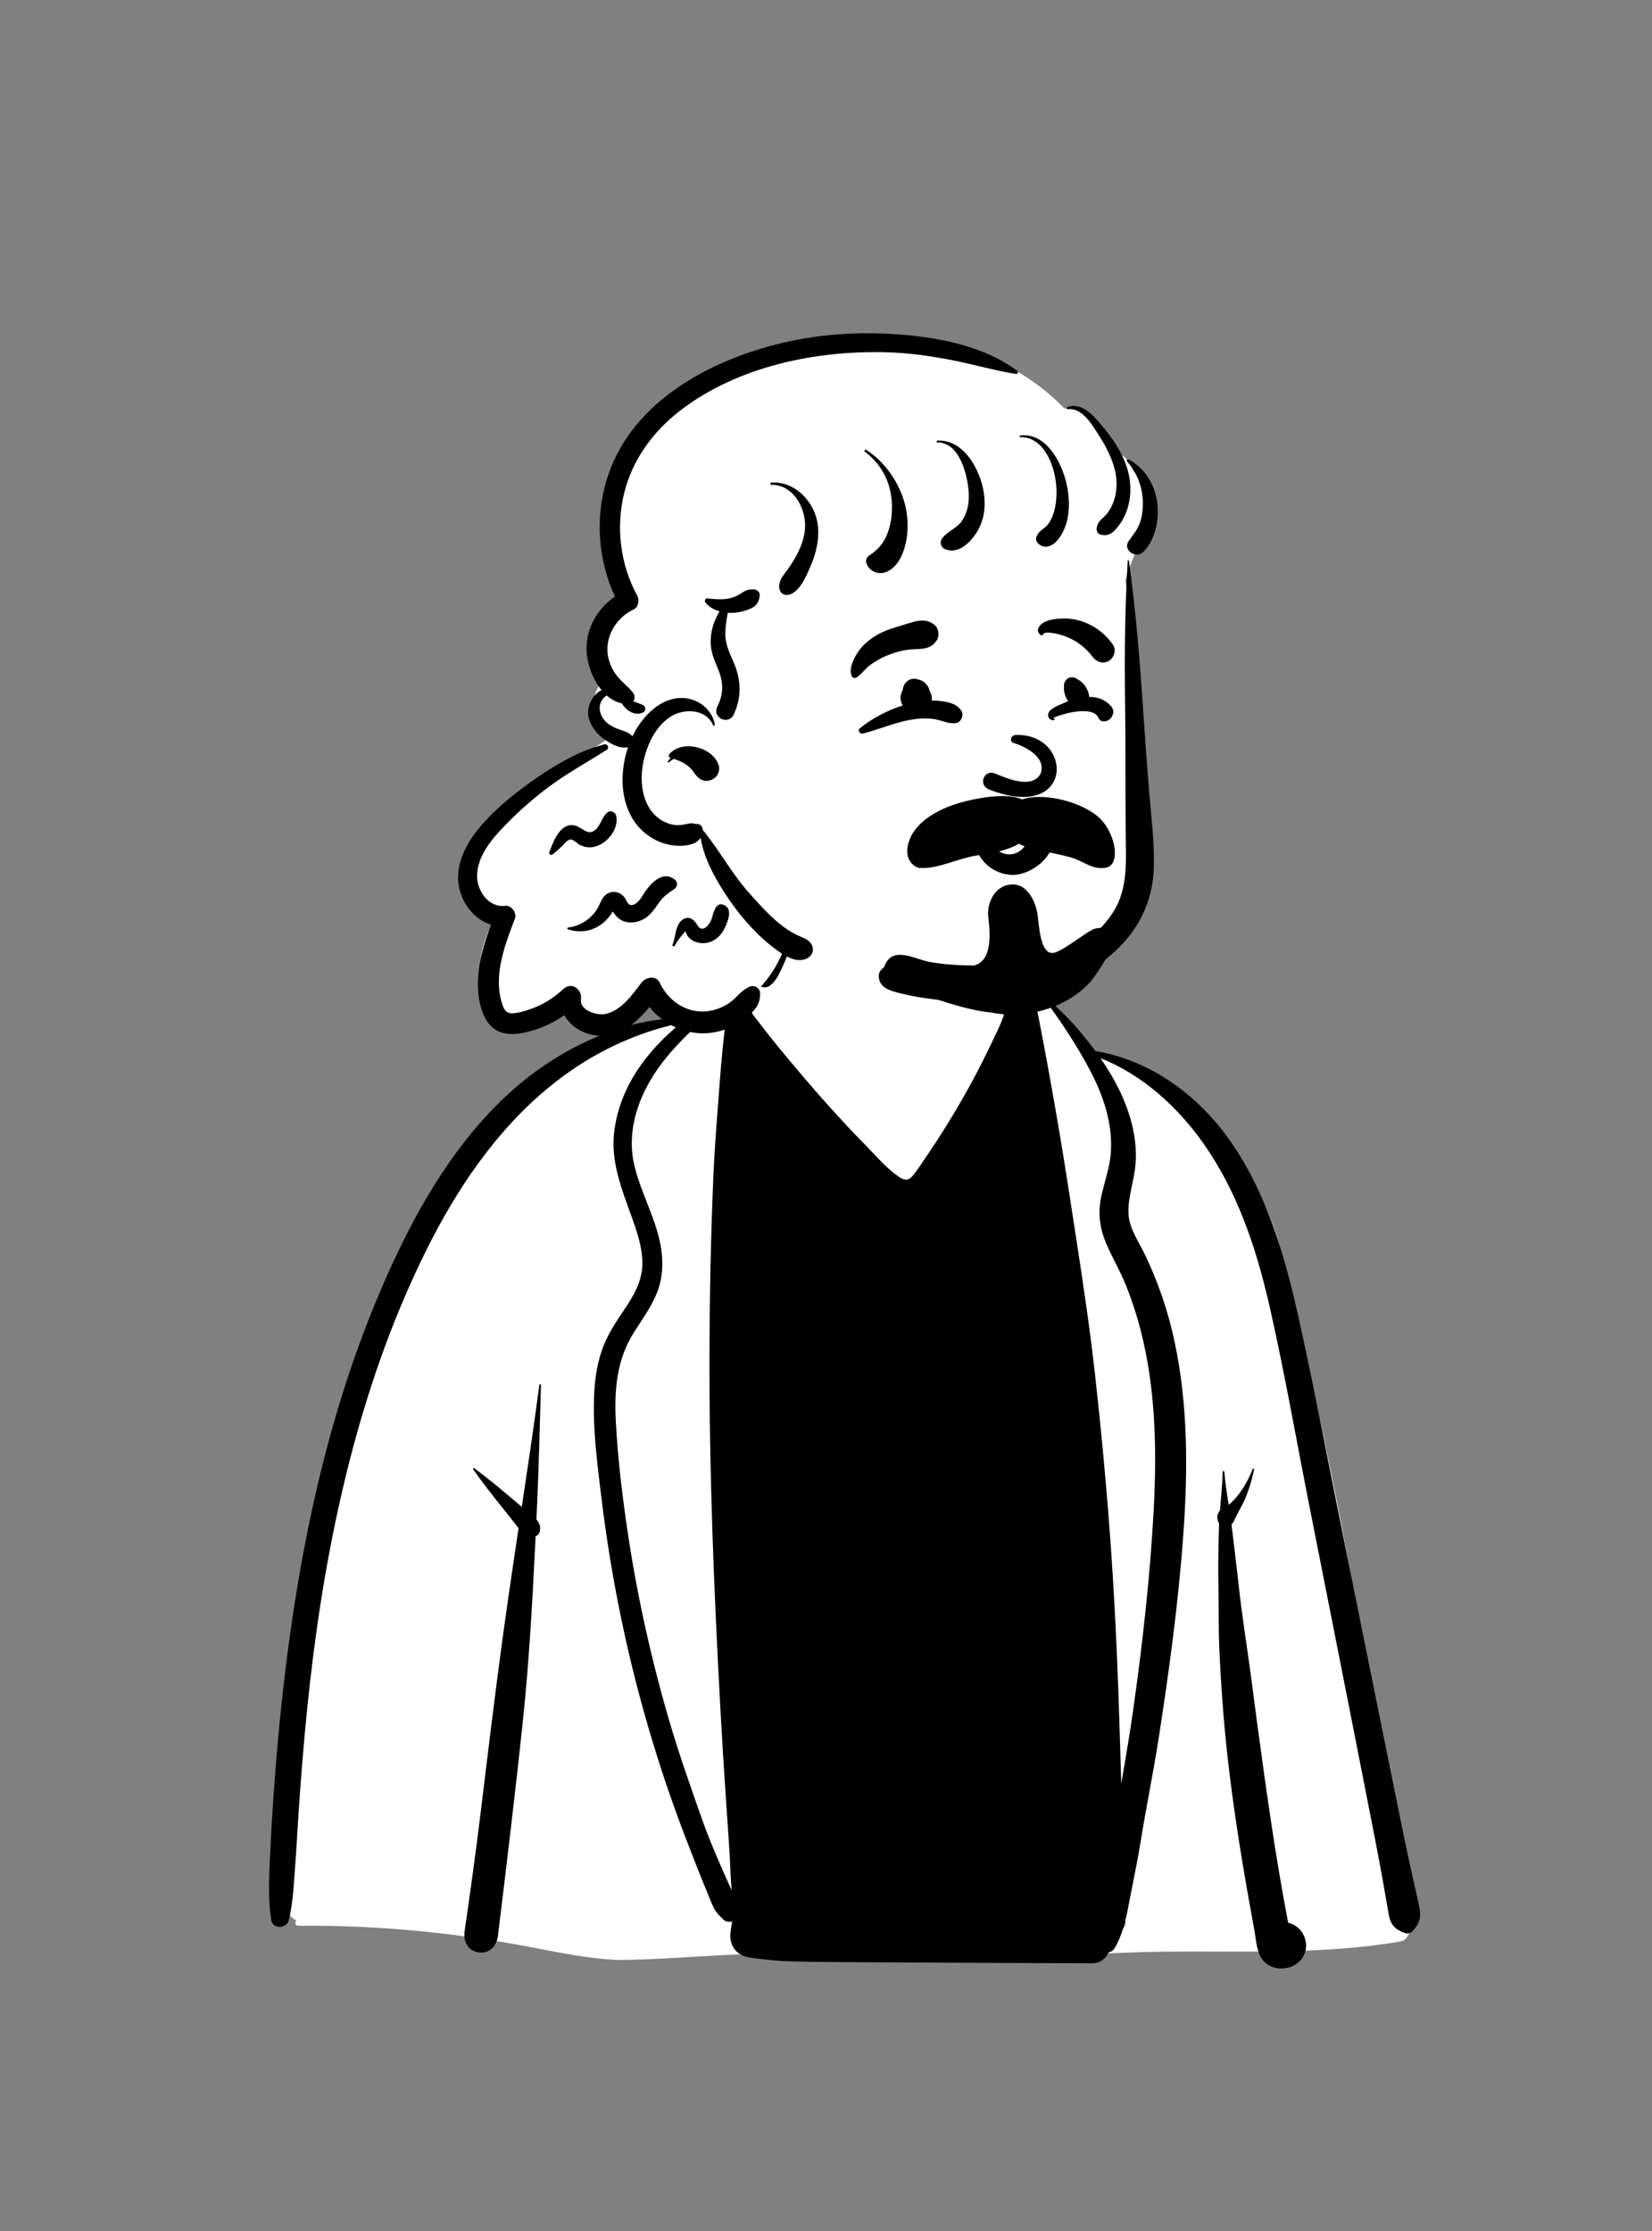 <svg width="240" height="324" viewBox="0 0 240 324" fill="none" xmlns="http://www.w3.org/2000/svg">
<rect x="0" y="0" width="240" height="324" fill="#808080" stroke="none"/>
<path fill-rule="evenodd" clip-rule="evenodd" d="M186.455 183.12C183.523 169.221 173.122 158.436 159.135 153.064C156.446 151.542 153.84 145.014 150.226 143.819C149.647 143.627 150.561 145.152 150.226 145.244C149.031 145.568 147.692 145.602 146.373 144.429C144.015 142.332 143.275 136.207 141.841 133.438C134.28 118.837 115.4 124.55 112.871 140.691C111.108 141.841 108.615 142.854 106.695 143.781C104.718 144.735 102.979 147.046 100.942 147.873C99.124 148.61 96.129 148.088 94.298 148.73C85.874 151.687 78.739 155.417 73.145 162.975C71.966 164.569 70.638 166.528 69.565 168.138C64.035 174.507 60.194 181.644 56.657 189.302C46.76 211.78 44.068 236.667 41.653 260.885C41.708 265.122 38.897 276.872 43.054 278.903C42.806 279.161 42.896 279.679 43.357 279.674C53.898 279.568 64.414 280.511 74.791 282.346C79.798 283.231 84.778 284.445 89.878 284.645C100.465 284.572 111.013 282.797 121.586 284.476C134.297 284.476 149.744 284.106 163.884 283.562C177.099 283.054 190.385 284.202 203.437 281.954C204.47 281.79 204.974 280.53 204.758 279.626C203.227 274.044 202.475 268.3 201.616 262.587C201.787 258.922 201.481 255.097 200.126 251.684C196.585 228.643 192.045 205.752 186.455 183.12Z" fill="white"/>
<path fill-rule="evenodd" clip-rule="evenodd" d="M182.19 213.406C181.912 214.761 181.521 216.116 181.001 217.399C180.5 218.637 179.746 219.747 179.227 220.97C179.157 221.135 179.043 221.26 178.905 221.355L178.948 221.688L178.988 222.021C179.247 224.267 179.538 226.507 179.791 228.753L179.913 229.877C180.41 234.567 181.193 239.233 181.802 243.91C182.398 248.49 183.004 253.07 183.652 257.644C184.322 262.359 185.005 267.068 185.801 271.764C186.137 273.748 186.488 275.729 186.854 277.709L187.136 279.225C190.043 279.924 190.838 283.978 187.878 285.474C186.534 286.151 184.808 285.988 183.701 284.925C182.55 283.817 182.503 281.82 182.236 280.32L181.978 278.925C180.053 268.442 178.383 257.837 177.602 247.205C177.401 244.46 177.232 241.713 177.122 238.963C177.018 236.376 177.068 233.79 177.028 231.203L177.014 230.498C176.953 227.74 177.004 224.986 177.076 222.228C177.084 221.892 177.099 221.556 177.116 221.218C177.019 221.104 176.949 220.968 176.92 220.837L176.881 220.664C176.786 220.218 176.894 219.696 177.236 219.377C177.384 217.498 177.579 215.621 177.631 213.744C177.636 213.59 177.857 213.594 177.87 213.744C177.995 215.342 178.244 216.944 178.493 218.544C180.097 217.255 181.282 215.129 181.981 213.349C182.032 213.22 182.22 213.267 182.19 213.406ZM144.251 138.711C144.517 139.928 145.043 141.021 145.749 142.037C146.085 142.524 146.467 142.976 146.926 143.354C147.319 143.677 147.767 143.889 148.185 144.17C148.793 144.075 149.429 144.305 149.856 144.753L149.789 144.098C149.767 143.887 150.118 143.845 150.158 144.049C152.007 153.374 153.692 162.706 155.151 172.098L155.791 176.246L156.393 180.14C157.392 186.629 158.359 193.115 159.086 199.651C160.056 208.374 160.871 217.12 161.467 225.878C162.065 234.698 162.433 243.523 162.695 252.36C162.76 254.588 162.83 256.813 162.898 259.041L163.349 256.378C163.799 253.714 164.241 251.048 164.619 248.372C165.978 238.796 167.064 229.152 167.594 219.493C168.08 210.654 167.917 201.64 165.67 193.03C165.103 190.863 164.41 188.731 163.574 186.653C162.762 184.633 161.655 182.76 160.783 180.77C159.769 178.453 159.464 176.268 159.986 173.774C160.443 171.601 161.244 169.557 161.387 167.321C161.655 163.17 160.305 159.15 158.398 155.517C157.895 154.56 157.364 153.615 156.811 152.679C155.136 149.849 153.247 147.122 151.286 144.508C151.181 144.369 151.405 144.214 151.519 144.328C153.306 146.095 155.26 147.833 156.868 149.762C157.65 150.701 158.412 151.658 159.135 152.641C167.062 153.966 173.873 158.905 178.529 165.428C183.813 172.829 186.486 181.738 188.463 190.51C190.663 200.26 192.517 210.099 194.493 219.897C196.538 230.035 198.572 240.174 200.63 250.31C201.652 255.342 202.675 260.375 203.695 265.409C204.213 267.958 204.756 270.5 205.324 273.041C205.616 274.343 205.929 275.643 206.199 276.949C206.503 278.422 206.22 279.364 205.223 280.447C204.855 280.848 204.274 280.842 203.818 280.628L203.675 280.561L203.537 280.495C202.973 280.217 202.53 279.929 202.179 279.311C201.792 278.633 201.731 277.881 201.598 277.126C201.352 275.737 201.11 274.349 200.865 272.958C200.498 270.879 200.1 268.805 199.695 266.732L197.662 256.371C197.12 253.608 196.577 250.846 196.031 248.085C194.081 238.21 192.129 228.338 190.177 218.466C188.302 208.987 186.644 199.442 184.51 190.018L184.389 189.487L184.266 188.957C182.358 180.832 179.692 172.974 174.855 166.089C171.133 160.795 165.963 156.067 159.874 153.674C160.303 154.292 160.715 154.921 161.108 155.564C163.576 159.596 165.378 164.384 164.955 169.185C164.748 171.531 163.857 173.837 163.941 176.202C164.019 178.303 165.319 180.148 166.217 181.976C168.255 186.119 169.73 190.521 170.681 195.038C172.589 204.107 172.582 213.438 171.925 222.644C171.211 232.652 169.855 242.657 168.31 252.567C167.518 257.65 166.464 262.691 165.657 267.766C165.258 270.268 164.714 272.764 164.239 275.254L164.013 276.443C163.886 277.103 163.754 277.761 163.602 278.412L163.508 278.802V278.872C163.504 279.352 163.373 279.749 163.162 280.066C162.872 280.994 162.513 281.899 162.036 282.767C161.791 283.211 161.436 283.46 161.049 283.551C160.66 284.441 159.779 285.126 158.727 285.122L144.891 285.069C136.855 285.037 128.818 284.984 120.781 284.94C118.753 284.929 116.727 284.891 114.701 284.838C112.802 284.786 110.981 284.557 109.103 284.321C106.981 284.054 105.832 282.552 106.149 280.432C106.219 279.964 106.295 279.5 106.367 279.035C105.944 279.174 105.441 279.109 105.101 278.777L104.782 278.465C104.34 278.027 103.945 277.598 103.665 277.014C103.375 276.414 103.14 275.78 102.885 275.167C102.333 273.848 101.797 272.525 101.275 271.196C100.229 268.537 99.184 265.868 98.212 263.181C96.287 257.861 94.584 252.461 93.103 247C90.463 237.257 88.552 227.326 87.348 217.306L87.06 214.917L86.977 214.212C86.52 210.328 86.136 206.384 86.317 202.509C86.429 200.082 86.805 197.637 87.712 195.371C88.548 193.281 89.839 191.493 91.067 189.625L91.207 189.409L91.348 189.189C92.422 187.492 93.276 185.717 93.319 183.657C93.362 181.565 92.753 179.53 92.072 177.572L91.902 177.089L91.788 176.77C90.34 172.723 88.691 168.734 89.235 164.331C90.038 157.846 93.967 152.62 98.911 148.589C94.514 149.46 90.162 151.18 86.322 153.362C81.786 155.94 77.702 159.343 74.18 163.183C67.525 170.441 62.774 179.148 58.884 188.139C54.813 197.549 51.794 207.408 49.519 217.397C47.231 227.442 45.699 237.648 44.653 247.894C44.132 252.994 43.721 258.107 43.382 263.221C43.208 265.842 43.077 268.467 42.874 271.084C42.672 273.698 42.581 276.352 41.943 278.897C41.645 280.083 39.636 280.203 39.42 278.897C38.943 275.98 39.076 272.964 39.209 270.01L39.221 269.742C39.353 266.8 39.524 263.86 39.726 260.92C40.141 254.911 40.694 248.911 41.416 242.93C43.95 221.934 48.621 201.049 57.784 181.883C62.098 172.857 67.635 164.086 75.338 157.567C79.005 154.467 83.14 151.992 87.595 150.2C91.58 148.596 95.628 147.837 99.862 147.839C101.985 146.212 104.265 144.793 106.542 143.582C106.679 143.508 106.823 143.686 106.709 143.8C106.65 143.857 106.593 143.916 106.534 143.971C106.791 143.988 107.057 144.109 107.296 144.36C108.133 145.237 108.839 146.334 109.47 147.473C110.431 148.674 111.348 149.914 112.308 151.102C113.843 153.004 115.415 154.879 117.006 156.739C119.678 159.865 122.437 162.931 125.314 165.874L125.795 166.364C127.286 167.875 128.797 169.684 130.561 170.88L130.655 170.943C131.399 171.428 131.927 171.516 132.562 170.792C133.139 170.132 133.619 169.367 134.112 168.64L134.227 168.473C136.747 164.81 139.084 161.012 141.198 157.103C142.162 155.323 143.079 153.518 143.949 151.693L144.209 151.145C144.682 150.139 145.196 149.152 145.586 148.116C145.677 147.873 145.766 147.63 145.852 147.389C144.521 146.516 143.491 144.627 143.117 143.147C142.728 141.611 142.924 140.034 143.617 138.628C143.748 138.364 144.188 138.429 144.251 138.711ZM78.591 201.15C78.407 206.992 78.296 212.84 78.021 218.677L77.926 220.67C78.355 221.148 78.606 221.699 78.405 222.456C78.327 222.746 78.097 223.008 77.809 223.105L77.72 224.958C77.312 233.295 76.834 241.614 75.961 249.93C74.869 260.337 73.605 270.726 72.344 281.114C72.165 282.585 71.142 283.752 69.551 283.537C67.941 283.319 67.288 281.917 67.5 280.457C68.33 274.727 69.129 268.993 69.828 263.245L70.624 256.695C71.623 248.508 72.645 240.322 73.823 232.161C74.315 228.75 74.827 225.341 75.34 221.932L75.16 221.699C74.427 220.746 73.669 219.814 72.919 218.876C71.478 217.067 70.056 215.272 68.736 213.379C68.67 213.283 68.803 213.144 68.898 213.216C70.749 214.583 72.501 216.046 74.263 217.532L75.805 218.838C76.692 212.947 77.571 207.055 78.355 201.15C78.374 201.002 78.596 200.991 78.591 201.15ZM105.213 145.244C104.1 146.294 102.961 147.321 101.839 148.365L101.428 148.75L101.019 149.136C99.047 151.006 97.158 152.954 95.584 155.19C92.693 159.296 90.972 164.303 92.174 169.316C93.171 173.469 95.459 177.234 96.074 181.49C96.382 183.623 96.232 185.766 95.429 187.78C94.609 189.834 93.3 191.595 92.123 193.448C89.567 197.477 89.218 201.898 89.472 206.565C89.738 211.439 90.297 216.314 90.989 221.144C92.387 230.929 94.495 240.613 97.286 250.097C98.683 254.846 100.333 259.493 101.974 264.16C102.792 266.483 103.745 268.75 104.727 271.007C105.245 272.195 105.775 273.377 106.314 274.556C106.115 272.891 106.115 271.181 106.018 269.526C105.878 267.155 105.701 264.788 105.538 262.418C105.207 257.61 104.911 252.798 104.647 247.985C103.711 230.824 103.022 213.647 103.073 196.458C103.098 187.862 103.274 179.267 103.643 170.679C103.817 166.636 104.152 162.596 104.456 158.557L104.52 157.692C104.789 154.068 105.11 150.434 105.661 146.841C105.498 146.473 105.356 146.1 105.251 145.717L105.213 145.573L105.241 145.578C105.215 145.465 105.207 145.354 105.213 145.244ZM114.843 130.474C114.866 130.375 115.007 130.384 115.033 130.474C115.66 132.588 115.438 134.913 114.898 137.039C114.606 138.191 114.192 139.309 113.691 140.387L113.516 140.764C113.087 141.682 112.604 142.628 111.769 143.2C111.42 143.439 110.797 143.453 110.448 143.2L110.27 143.065C110.241 143.042 110.212 143.019 110.184 142.995C109.859 142.722 109.698 142.12 109.848 141.723C110.235 140.697 111.112 139.945 111.718 139.032C112.255 138.22 112.73 137.364 113.125 136.475C113.976 134.549 114.359 132.506 114.843 130.474Z" fill="black"/>
<path fill-rule="evenodd" clip-rule="evenodd" d="M164.761 68.575C164.292 67.391 163.462 65.902 162.075 65.842C161.002 62.561 158.334 59.219 154.624 59.308C143.734 48.167 130.023 48.692 115.689 51.051C108.126 52.454 100.447 55.201 94.807 60.623C88.051 67.007 85.421 78.144 90.711 86.216C86.139 88.667 86.05 94.484 88.006 98.681C85.655 100.307 85.512 104.253 88.159 105.493C88.018 106.07 88.118 106.666 88.386 107.178C87.074 108.271 85.366 109.078 83.954 109.772C83.33 110.079 82.97 110.579 82.82 111.144C78.184 114.187 66.624 121.622 66.762 127.54C66.694 130.628 68.983 132.66 71.765 133.469C70.11 136.779 68.853 140.646 70.438 144.217C70.876 145.296 74.157 148.467 74.323 148.525C74.612 148.773 79.319 146.611 81.607 145.508C82.051 148.395 85.137 149.907 87.797 148.918C90.319 148.157 91.87 146.021 93.46 144.078C95.572 148.686 101.785 148.739 105.8 146.753C109.406 145.086 112.148 142.032 113.675 138.351C121.783 142.322 131.271 143.48 140.08 141.893C140.646 142.894 141.897 143.567 143.012 143.18C147.697 141.771 152.877 141.692 156.848 138.464C165.125 132.52 165.822 121.563 165.245 112.223C164.733 102.91 165.181 93.52 163.489 84.308C164.223 81.596 165.444 79.198 166.575 76.65C167.803 73.978 167.777 70.006 164.761 68.575Z" fill="white"/>
<path fill-rule="evenodd" clip-rule="evenodd" d="M87.805 108.105C88.293 107.982 88.555 108.638 88.141 108.902C85.512 110.574 82.796 112.068 80.256 113.889C77.841 115.619 75.61 117.59 73.529 119.709L73.299 119.945C71.418 121.881 69.335 124.343 69.313 127.199C69.297 129.419 71.008 131.841 73.394 131.55C74.294 131.44 75.12 132.581 74.806 133.404L74.476 134.271C73.148 137.781 71.797 141.757 72.846 145.449L72.885 145.581C73.138 146.426 73.406 147.173 74.387 147.156C75.297 147.14 76.244 146.833 77.097 146.54C78.865 145.932 80.468 144.917 81.828 143.641C83.031 142.512 84.569 143.659 84.407 145.093L84.401 145.139C84.179 146.749 86.743 147.496 87.908 147.266C90.209 146.811 91.85 144.504 93.156 142.746C93.784 141.901 95.31 141.569 95.862 142.746C96.955 145.078 99.209 146.822 101.846 146.895C103.216 146.933 104.53 146.543 105.69 145.819C106.163 145.524 106.587 145.173 106.975 144.775L107.072 144.674C107.646 144.065 108.043 143.741 108.777 143.343C109.5 142.951 110.435 143.437 110.431 144.292C110.425 145.4 110.1 146.137 109.337 146.94C108.705 147.606 107.954 148.19 107.165 148.657C105.579 149.595 103.693 150.122 101.846 150.061C98.935 149.965 96.157 148.513 94.356 146.256C92.517 148.456 90.236 150.477 87.272 150.422C85.052 150.382 82.984 149.226 81.993 147.435C80.595 148.4 79.059 149.155 77.417 149.647L77.271 149.69C74.946 150.367 72.27 150.636 70.774 148.328C69.369 146.16 69.264 143.158 69.586 140.68C69.874 138.467 70.555 136.365 71.336 134.292C69.111 133.627 67.384 131.537 66.791 129.283C65.893 125.875 67.634 122.569 69.787 120.037C72.125 117.286 75.068 114.959 78.032 112.923C80.989 110.892 84.302 108.983 87.805 108.105ZM163.834 81.447C163.839 81.352 163.995 81.319 164.009 81.423C165.03 88.837 165.622 96.235 166.111 103.7C166.359 107.482 166.641 111.26 166.95 115.037C167.246 118.659 167.738 122.377 167.627 126.013C167.453 131.708 164.688 136.338 160.156 139.671C155.813 142.864 150.425 144.443 145.139 145.11C142.069 145.497 138.956 145.516 135.883 145.152C134.287 144.963 132.693 144.711 131.129 144.333L130.453 144.164C129.222 143.85 127.847 143.423 127.672 141.964C127.587 141.257 127.962 140.736 128.568 140.381C129.358 139.919 130.264 140.191 131.078 140.402C132.449 140.757 133.836 141.062 135.238 141.272C138.249 141.725 141.344 141.752 144.371 141.439C149.462 140.911 154.833 139.259 158.758 135.847C160.464 134.365 161.947 132.558 162.727 130.412C163.73 127.653 163.582 124.644 163.548 121.754C163.47 115.037 163.539 108.319 163.446 101.6C163.352 94.862 163.434 88.176 163.834 81.447ZM112.636 50.052C118.585 48.517 124.622 48.118 130.733 48.58C136.496 49.016 143.061 50.305 147.767 53.851C147.996 54.023 147.859 54.349 147.576 54.304C144.43 53.802 141.362 52.89 138.229 52.286C135.216 51.705 132.148 51.269 129.08 51.168C118.702 50.826 107.154 53.178 98.786 59.651C94.862 62.686 91.867 66.766 90.676 71.622C89.453 76.602 90.115 81.987 92.569 86.492C92.922 87.141 92.777 88.167 92.039 88.513C89.802 89.56 88.208 91.882 88.243 94.387C88.26 95.602 88.678 96.767 89.351 97.772C90.063 98.834 91.146 99.577 91.942 100.569C92.255 100.959 92.267 101.497 92.019 101.857C92.484 102.061 92.986 102.17 93.445 102.411C93.833 102.615 93.844 103.253 93.445 103.455C92.435 103.963 91.343 103.423 90.661 102.603C90.54 102.457 90.434 102.304 90.338 102.149C89.522 101.976 88.791 101.566 88.152 101.005C86.935 101.734 86.768 103.357 87.814 104.597C88.348 105.23 89.106 105.621 89.873 105.902L89.965 105.935C90.711 106.2 91.394 106.348 91.879 106.945C92.198 106.278 92.565 105.65 92.974 105.077C94.461 102.996 96.747 101.15 99.46 101.384C101.584 101.568 103.425 103.089 103.861 105.189C103.893 105.344 103.659 105.465 103.589 105.303C102.57 102.925 99.344 102.838 97.423 104.077C95.163 105.535 93.928 108.281 93.433 110.839C92.945 113.359 93.227 116.424 95.112 118.34C95.884 119.124 96.933 119.667 98.028 119.81C98.564 119.88 99.036 119.811 99.548 119.708L99.887 119.637C100.123 119.588 100.357 119.549 100.603 119.571L100.971 119.62L101.18 119.718C101.362 119.799 101.345 119.777 101.131 119.651C101.756 119.6 102.079 120.062 102.113 120.568C102.133 120.581 102.152 120.595 102.169 120.614C104.54 123.518 106.301 126.855 108.818 129.664L109.555 130.486C111.449 132.594 113.611 134.879 116.184 135.973L116.49 136.099C117.239 136.416 117.991 136.849 118.086 137.751C118.172 138.56 117.534 139.168 116.8 139.357C115.127 139.786 113.22 138.299 111.995 137.323C109.361 135.226 107.146 132.552 105.318 129.738L105.137 129.458C103.634 127.11 102.221 124.431 101.782 121.644L101.703 121.773C101.697 121.782 101.693 121.789 101.69 121.793C101.6 121.914 101.501 122.017 101.387 122.116C101.079 122.381 100.704 122.536 100.314 122.642C99.583 122.839 98.78 122.878 98.028 122.801C96.501 122.645 95.073 122.063 93.865 121.116C90.188 118.231 89.754 112.864 91.241 108.509C90.021 108.8 88.631 107.979 87.678 107.275C86.585 106.467 85.684 105.301 85.469 103.929C85.255 102.568 86.123 100.766 87.409 100.24C86.074 98.637 85.297 96.361 85.217 94.539C85.077 91.37 86.761 88.374 89.345 86.645C86.915 81.435 86.446 75.391 88.083 69.859C91.33 58.881 102.207 52.743 112.636 50.052ZM103.379 133.456L103.409 133.359C103.668 132.51 104.002 130.821 105.27 131.464C106.481 132.078 105.708 133.896 105.285 134.78C104.778 135.839 103.902 136.688 102.727 136.915C101.771 137.1 100.721 136.863 100.052 136.124C99.857 135.908 99.747 135.672 99.631 135.411C99.586 135.31 99.566 135.24 99.558 135.195C99.546 135.245 99.515 135.319 99.435 135.406C98.902 135.989 98.398 136.668 98.01 137.358C97.919 137.521 97.63 137.407 97.703 137.228C98.154 136.125 98.078 134.418 99.083 133.62C99.97 132.916 100.802 133.47 101.271 134.289L101.295 134.332C101.98 135.576 103.072 134.395 103.379 133.456ZM93.738 129.468L93.831 129.339C94.778 128.044 96.376 126.485 97.975 127.69C98.484 128.073 98.503 128.713 97.975 129.093L97.776 129.236C97.077 129.731 96.382 130.199 95.869 130.909C95.311 131.682 94.811 132.5 94.061 133.106C92.735 134.177 90.593 134.389 89.442 132.944L89.329 132.801C89.233 132.677 89.123 132.527 89.033 132.378L88.963 132.475C88.956 132.485 88.95 132.494 88.944 132.503L88.928 132.527C88.455 133.283 87.858 133.906 87.114 134.397C85.7 135.33 84.107 135.46 82.508 134.966C82.351 134.917 82.393 134.707 82.544 134.693C84.44 134.516 86.287 133.169 87.057 131.435L87.144 131.24C87.456 130.55 87.806 129.894 88.577 129.624C89.327 129.36 90.115 129.638 90.629 130.206C91.059 130.68 91.17 131.624 91.946 131.416C92.796 131.188 93.274 130.123 93.738 129.468ZM88.31 117.944C88.73 117.625 89.388 117.968 89.503 118.43C90.027 120.524 87.852 122.991 85.761 123.056C85.223 123.072 84.706 122.942 84.229 122.693C83.859 122.5 83.422 122.006 83.016 121.924C82.492 121.819 82.028 122.517 81.658 122.875C81.201 123.32 80.748 123.733 80.235 124.112C80.03 124.264 79.712 124.009 79.798 123.777L79.972 123.314C80.6 121.667 81.682 119.263 83.706 119.947C84.698 120.281 85.445 121.41 86.489 120.516C87.326 119.801 87.404 118.634 88.31 117.944ZM97.243 109.516C99.13 107.349 103.566 108.493 104.407 111.13C104.593 111.712 104.399 112.469 103.945 112.881C103.346 113.424 102.491 113.589 101.764 113.163C101.138 112.796 100.882 112.197 100.422 111.683C99.747 110.929 98.829 110.511 97.884 110.211C97.648 110.336 97.428 110.499 97.23 110.696C97.129 110.797 96.939 110.659 97.028 110.54C97.15 110.378 97.299 110.226 97.468 110.086L97.387 110.062C97.138 109.993 97.084 109.698 97.243 109.516ZM109.508 85.588C109.931 85.589 110.423 85.986 110.369 86.45L110.353 86.579C110.231 87.462 109.947 87.962 109.064 88.372C108.314 88.72 107.526 88.912 106.704 88.988C106.393 89.017 106.064 89.019 105.731 88.994L105.66 89.399C105.521 90.21 105.392 91.022 105.368 91.848C105.322 93.38 105.894 94.643 106.507 96.01C107.683 98.638 107.816 101.261 106.535 103.885C106.347 104.268 105.817 104.581 105.389 104.542C104.834 104.492 104.566 104.331 104.243 103.885C103.972 103.51 104.034 102.979 104.221 102.587L104.243 102.544C104.888 101.293 105.092 99.88 104.762 98.505C104.452 97.213 103.751 96.051 103.437 94.763C102.927 92.664 103.471 90.582 104.533 88.782C103.731 88.551 102.99 88.139 102.495 87.511L102.497 87.51C102.308 87.308 102.411 86.887 102.743 86.912L103.117 86.942C104.19 87.032 105.177 87.125 106.261 86.826C106.817 86.673 107.297 86.417 107.774 86.107L107.876 86.04C108.473 85.643 108.804 85.587 109.508 85.588ZM112.074 70.076C114.763 69.924 117.058 71.698 118.173 74.061C119.385 76.626 118.877 79.569 117.807 82.092L117.503 82.798C116.971 84.022 116.273 85.477 115.183 86.134C113.96 86.871 112.902 86.016 113.263 84.656C113.478 83.847 114.06 83.222 114.531 82.554C114.97 81.93 115.38 81.284 115.74 80.61C116.444 79.289 116.97 77.816 116.964 76.302C116.955 73.539 115.13 70.373 112.074 70.413C111.856 70.416 111.86 70.088 112.074 70.076ZM125.67 65.618C125.503 65.49 125.652 65.207 125.84 65.327C128.957 67.31 131.285 71.036 131.753 74.696C132.013 76.726 131.815 78.897 130.95 80.77C130.454 81.846 129.603 82.872 128.413 83.167C127.319 83.438 126.192 82.813 125.852 81.745C125.721 81.33 125.947 80.897 126.289 80.671C127.398 79.937 128.291 79.011 128.814 77.766C129.358 76.471 129.574 75.097 129.581 73.701C129.597 70.43 128.292 67.611 125.67 65.618ZM163.749 67.035C163.605 66.875 163.786 66.639 163.977 66.74C166.231 67.925 167.663 70.197 168.073 72.684C168.475 75.119 167.934 78.434 166.05 80.195C164.987 81.19 163.082 79.867 163.966 78.587C164.589 77.684 165.263 76.94 165.62 75.873C165.938 74.921 166.05 73.961 166.033 72.96C165.995 70.777 165.216 68.663 163.749 67.035ZM136.196 63.986C140.046 63.803 142.38 68.2 142.914 71.477C143.244 73.502 142.996 75.588 141.878 77.344L141.812 77.446C140.89 78.849 139.214 80.465 137.407 79.8C136.643 79.519 136.439 78.7 136.953 78.078C137.739 77.127 138.953 76.739 139.692 75.723C140.522 74.584 140.793 73.156 140.745 71.771L140.739 71.618C140.61 69.069 139.395 64.177 136.196 64.263C136.016 64.268 136.019 63.994 136.196 63.986ZM148.239 63.255C151.963 62.779 154.231 67.162 154.931 70.181C155.368 72.069 155.463 74.175 154.904 76.048L154.863 76.182C154.408 77.58 153.066 79.975 151.314 79.261C150.834 79.065 150.344 78.532 150.574 77.957C150.867 77.222 151.291 77.032 151.855 76.561C152.29 76.199 152.594 75.68 152.817 75.168C153.413 73.803 153.545 72.21 153.464 70.74L153.453 70.566C153.242 67.694 151.686 63.414 148.239 63.493C148.082 63.497 148.092 63.274 148.239 63.255ZM155.058 59.135C157.13 58.345 158.828 60.328 160.02 61.743C161.513 63.516 162.867 65.426 163.632 67.633C164.314 69.6 164.434 71.786 163.82 73.788C163.516 74.779 163.042 75.699 162.396 76.508L162.313 76.61C161.64 77.43 160.991 77.935 159.888 77.641C159.44 77.521 159.25 77.077 159.328 76.653C159.494 75.748 159.961 75.512 160.565 74.88C161.098 74.322 161.494 73.635 161.76 72.913C162.308 71.423 162.337 69.809 161.968 68.275C161.556 66.556 160.746 64.97 159.807 63.483L159.605 63.164C158.611 61.592 157.194 59.172 155.097 59.427C154.917 59.449 154.915 59.189 155.058 59.135Z" fill="black"/>
<path fill-rule="evenodd" clip-rule="evenodd" d="M149.69 120.752C150.415 119.473 152.578 119.681 152.908 121.173C153.579 124.198 149.973 126.992 147.234 127.062C144.512 127.131 141.459 124.813 141.853 121.886C141.95 121.162 142.917 121.25 143.246 121.704L143.374 121.878C144.269 123.081 145.451 124.326 147.112 124.033C147.8 123.912 148.426 123.481 148.842 122.928C149.344 122.259 149.289 121.461 149.69 120.752ZM132.383 98.62C132.752 98.518 133.124 98.557 133.451 98.696C134.181 98.83 134.791 99.439 135.005 100.134C135.022 100.194 135.041 100.253 135.061 100.312L135.094 100.4L135.006 100.177C135.047 100.396 135.225 100.627 135.29 100.847C135.369 101.118 135.388 101.425 135.361 101.723C135.593 101.726 135.825 101.734 136.057 101.754L136.28 101.774C137.532 101.89 138.906 102.104 139.647 103.185C140.064 103.793 139.673 104.887 138.908 105.004C137.729 105.185 136.714 104.533 135.54 104.402C134.43 104.278 133.269 104.349 132.173 104.55C129.911 104.963 127.832 105.881 125.628 106.456L125.328 106.532L125.328 106.531C124.951 106.622 124.522 106.097 124.895 105.789C126.661 104.338 128.922 103.162 131.15 102.446C130.825 101.929 130.725 101.249 130.947 100.695C130.981 100.58 131.024 100.468 131.069 100.357L131.162 100.128C131.172 100.02 131.192 99.913 131.222 99.808L131.227 99.776L131.23 99.778C131.396 99.239 131.829 98.773 132.383 98.62ZM154.914 98.703C155.397 98.22 156.075 98.291 156.579 98.672L156.646 98.724C157.121 98.935 157.515 99.397 157.773 99.824C158.041 100.268 158.219 100.72 158.226 101.209C159.395 101.213 160.515 101.564 161.373 102.508C161.651 102.813 161.84 103.283 161.687 103.696L161.597 103.942C161.308 104.722 160.012 105.172 159.572 104.254L159.552 104.209C159.084 103.119 157.287 103.234 156.333 103.345C155.667 103.423 155.01 103.589 154.367 103.774C154.141 103.839 153.916 103.91 153.692 103.983L153.468 104.055C153.348 104.094 152.726 104.432 153.113 104.352C153.217 104.331 153.296 104.482 153.189 104.533C152.728 104.754 152.235 104.314 152.266 103.818C152.319 102.957 153.686 102.484 154.344 102.187L154.384 102.169C154.636 102.053 154.9 101.941 155.173 101.837C155.02 101.609 154.893 101.355 154.788 101.083C154.688 100.826 154.621 100.576 154.585 100.303C154.549 100.169 154.549 100.036 154.585 99.902L154.59 99.864C154.572 99.775 154.563 99.684 154.564 99.592L154.56 99.556H154.564C154.577 99.235 154.705 98.912 154.914 98.703ZM147.197 107.877C149.052 108.45 152.114 110.013 151.147 112.425C149.797 114.639 146.216 113.012 144.481 112.296C142.922 111.779 142.11 113.965 143.617 114.624C156.073 119.554 156.028 106.543 147.649 106.734C146.726 106.755 146.697 107.686 147.197 107.877ZM130.717 90.912L131.033 90.82C132.678 90.343 134.357 89.52 135.817 90.804C136.391 91.309 136.509 92.356 136.099 92.986C135.164 94.419 133.778 94.2 132.268 94.322C131.119 94.415 129.987 94.753 128.914 95.175C128.037 95.52 127.224 96.006 126.456 96.548C125.702 97.08 125.187 97.913 124.413 98.393C124.13 98.569 123.802 98.388 123.7 98.103C123.339 97.091 123.949 95.832 124.465 94.97C125.095 93.919 126.052 93.059 127.08 92.408C128.207 91.696 129.452 91.284 130.717 90.912ZM154.682 89.824C157.462 89.823 160.137 91.37 161.692 93.638C162.221 94.408 161.834 95.549 161.075 95.993C160.224 96.491 159.314 96.132 158.754 95.419L158.721 95.376C157.829 94.188 156.679 93.252 155.317 92.643C154.652 92.345 153.916 92.104 153.197 91.982L152.965 91.942C152.639 91.887 152.261 91.835 151.967 91.886C151.809 91.907 151.664 91.959 151.53 92.039C151.595 92.179 151.429 92.348 151.276 92.264C150.585 91.884 150.67 91.207 151.24 90.681C152.047 89.936 153.64 89.824 154.682 89.824Z" fill="black"/>
<path fill-rule="evenodd" clip-rule="evenodd" d="M148.503 116.101C146.153 115.042 141.934 115.966 140.403 116.333C136.842 117.188 133.259 119.034 132.152 121.926C130.905 125.186 133.394 126.212 133.76 126.044C136.225 126.218 139.161 124.668 141.744 124.268C143.841 123.94 146.053 123.654 148.018 122.539C149.452 123.329 152.692 123.755 155.307 124.446C157.534 125.033 158.499 126.307 160.564 126.037C163.038 125.712 162.025 120.506 159.268 118.397C156.249 116.088 151.145 115.152 148.503 116.101ZM153.155 138.361C151.099 138.863 150.961 134.356 150.731 132.763C150.551 131.519 149.537 128.311 146.964 128.45C144.392 128.588 143.425 131.276 143.555 132.948C143.64 134.032 144.639 139.523 141.451 140.218C139.419 140.21 137.068 140.073 134.931 139.679C132.416 139.109 129.146 137.114 128.282 141.043C127.971 142.457 139.05 146.658 143.966 147.038C148.951 148.049 154.784 146.495 158.334 142.679C159.142 141.811 161.416 138.208 161.578 137.326C161.918 135.471 161.13 134.278 158.836 134.931C157.216 135.797 154.477 138.039 153.155 138.361Z" fill="black"/>
</svg>
